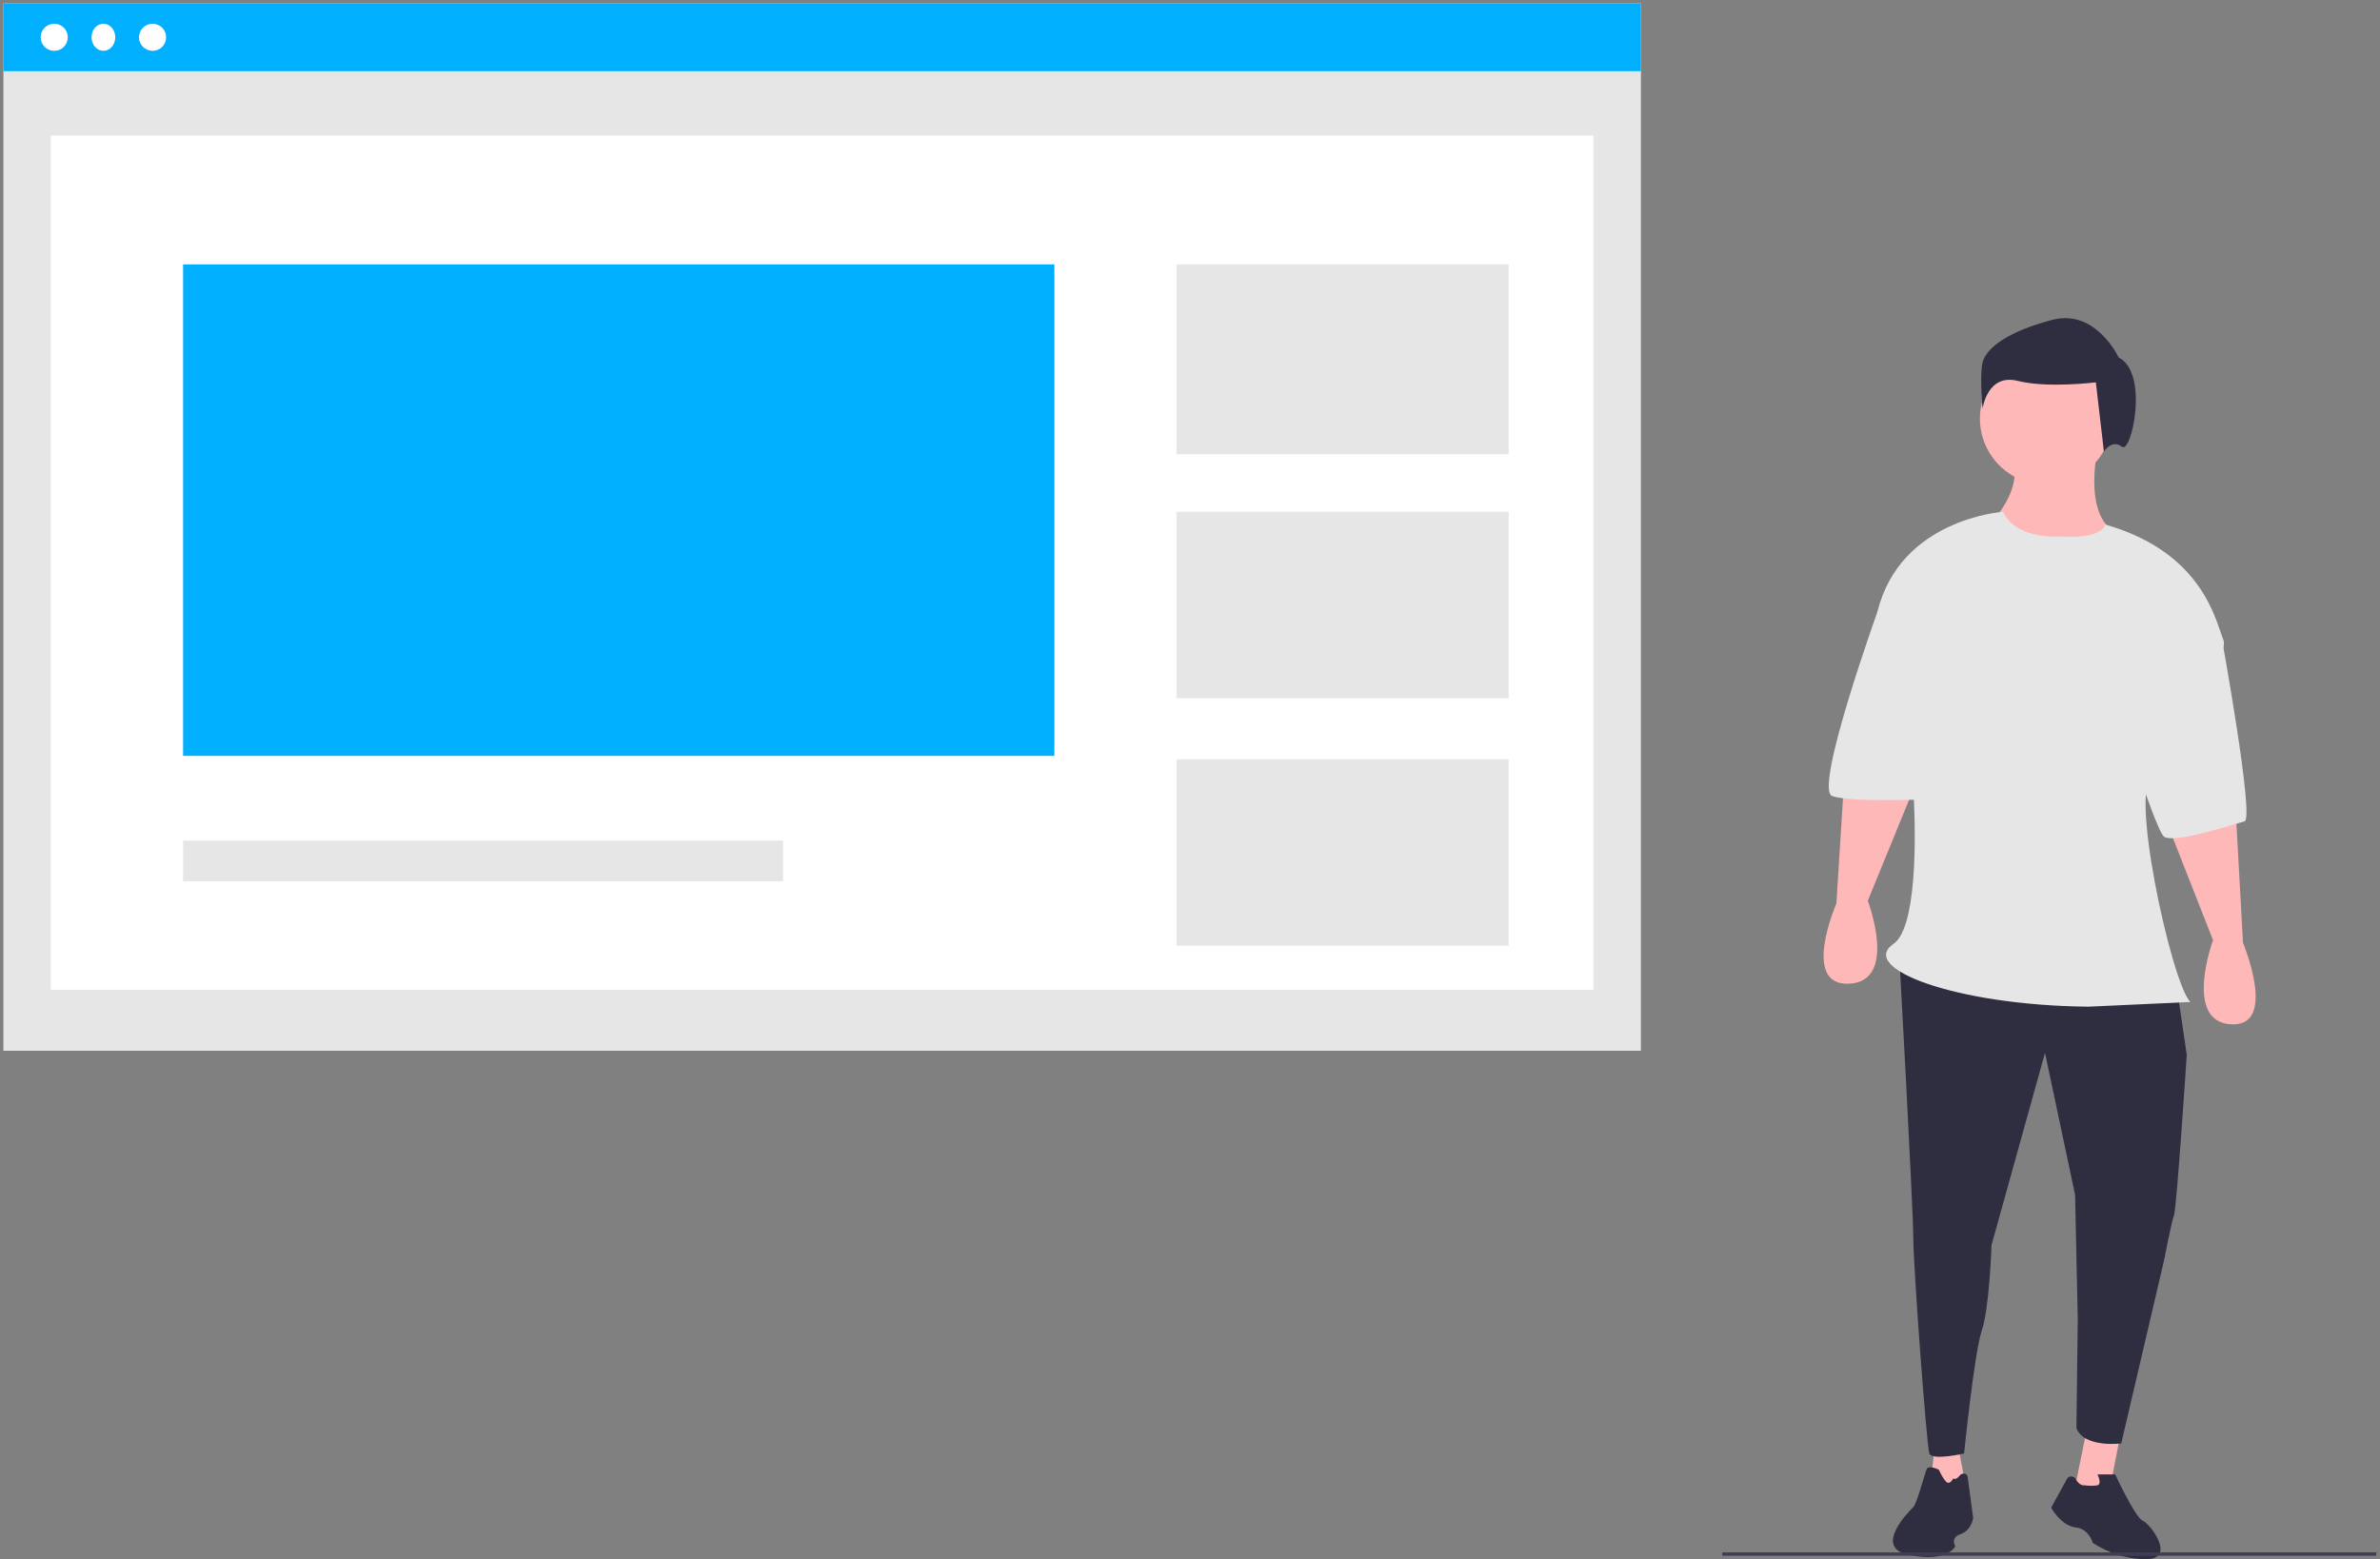 <svg width="702" height="460" xmlns="http://www.w3.org/2000/svg" xmlns:xlink="http://www.w3.org/1999/xlink" xml:space="preserve" overflow="hidden"><rect width="100%" height="100%" fill="#808080" stroke="none"/><g transform="translate(-289 -130)"><path d="M290 131 773 131 773 440 290 440Z" fill="#E6E6E6"/><path d="M304 170 759 170 759 422 304 422Z" fill="#FFFFFF"/><path d="M290 131 773 131 773 151 290 151Z" fill="#00B0FF"/><path d="M301 141C301 138.791 302.791 137 305 137 307.209 137 309 138.791 309 141 309 143.209 307.209 145 305 145 302.791 145 301 143.209 301 141Z" fill="#FFFFFF" fill-rule="evenodd"/><path d="M316 141C316 138.791 317.567 137 319.5 137 321.433 137 323 138.791 323 141 323 143.209 321.433 145 319.5 145 317.567 145 316 143.209 316 141Z" fill="#FFFFFF" fill-rule="evenodd"/><path d="M330 141C330 138.791 331.791 137 334 137 336.209 137 338 138.791 338 141 338 143.209 336.209 145 334 145 331.791 145 330 143.209 330 141Z" fill="#FFFFFF" fill-rule="evenodd"/><path d="M343 208 600 208 600 353 343 353Z" fill="#00B0FF"/><path d="M636 208 734 208 734 264 636 264Z" fill="#E6E6E6"/><path d="M636 281 734 281 734 336 636 336Z" fill="#E6E6E6"/><path d="M636 354 734 354 734 409 636 409Z" fill="#E6E6E6"/><path d="M343 378 520 378 520 390 343 390Z" fill="#E6E6E6"/><path d="M505 281.082 449 249 449 313 505 281.082 449 249 449 313 505 281.082Z" fill="#FFFFFF" fill-rule="evenodd"/><path d="M866.735 557.517 869 569.586 858 572 859.618 557 866.735 557.517Z" fill="#FFB8B8" fill-rule="evenodd"/><path d="M914 555.526 911.4 568.663 901 569 904.25 553 914 555.526Z" fill="#FFB8B8" fill-rule="evenodd"/><path d="M931.042 421.047C934 441.209 934 441.209 934 441.209 934 441.209 931.042 486.279 930.253 488.453 929.464 490.628 927.295 501.895 927.295 501.895 914.673 555.86 914.673 555.86 914.673 555.86 914.673 555.86 903.629 557.244 901.459 551.314 901.854 519.093 901.854 519.093 901.854 519.093 901.065 482.523 901.065 482.523 901.065 482.523 892.19 440.616 892.19 440.616 892.19 440.616 876.413 497.349 876.413 497.349 876.413 497.349 876.413 497.349 875.821 516.128 873.455 522.849 871.285 529.57 868.327 558.826 868.327 558.826 868.327 558.826 858.861 561 858.072 558.826 857.283 556.651 853.339 503.477 853.339 495.174 853.339 486.872 849 408 849 408L931.042 421.047Z" fill="#2F2E41" fill-rule="evenodd"/><path d="M903.853 568.2C905.06 568.4 906.467 568.4 907.674 568.2 909.082 567.8 907.674 565 907.674 565 912.902 565 912.902 565 912.902 565 912.902 565 918.734 577.6 920.946 578.6 923.359 579.6 931 590 921.951 590 916.321 590 910.891 588.2 906.266 585.2 906.266 585.2 905.261 581 901.038 580.6 896.815 580 894 574.8 894 574.8 898.625 566.4 898.625 566.4 898.625 566.4 899.027 565.6 899.832 565.4 900.636 565.8 900.837 565.8 901.038 566 901.239 566.4 901.842 567.4 902.848 568.4 903.853 568.2Z" fill="#2F2E41" fill-rule="evenodd"/><path d="M865.122 566.2C865.122 566.2 864.108 568.2 863.095 567.2 862.081 566.2 861.473 564.8 860.865 563.6 860.865 563.6 857.622 562 857.216 563.6 856.608 565.2 854.378 573.6 853.365 574.6 852.351 575.6 841 586.8 852.351 588.8 863.5 591 865.73 586.2 865.73 586.2 865.73 586.2 864.108 583.6 867.351 582.6 870.595 581.4 871 577.8 871 577.8 869.378 565.8 869.378 565.8 869.378 565.8 869.378 565.2 868.77 564.6 867.959 564.8 867.554 564.8 867.351 565 867.149 565.2 866.541 566 865.73 566.6 865.122 566.2Z" fill="#2F2E41" fill-rule="evenodd"/><path d="M948.429 369C950.589 408.155 950.589 408.155 950.589 408.155 950.589 408.155 961 433 947.054 432.205 932.911 431.41 941.75 407.36 941.75 407.36 928 372.379 928 372.379 928 372.379L948.429 369Z" fill="#FFB8B8" fill-rule="evenodd"/><path d="M833.077 358C830.663 396.543 830.663 396.543 830.663 396.543 830.663 396.543 820 421 834.485 420.217 848.97 419.435 839.917 395.761 839.917 395.761 854 361.326 854 361.326 854 361.326L833.077 358Z" fill="#FFB8B8" fill-rule="evenodd"/><path d="M873 253.5C873 242.73 881.73 234 892.5 234 903.27 234 912 242.73 912 253.5 912 264.27 903.27 273 892.5 273 881.73 273 873 264.27 873 253.5Z" fill="#FFB8B8" fill-rule="evenodd"/><path d="M908 261C908 261 902.8 281.985 913.4 287.33 924 292.477 880 300 877 287.33 878.6 281.391 878.6 281.391 878.6 281.391 878.6 281.391 884.6 273.868 883 267.137L908 261Z" fill="#FFB8B8" fill-rule="evenodd"/><path d="M896.856 288.29C896.856 288.29 883.775 289.472 879.811 281 879.811 281 849.487 282.97 842.748 310.555 850.676 310.949 860.387 399.613 847.505 408.479 837 415.572 865.541 426.606 904.982 427 935.108 425.621 935.108 425.621 935.108 425.621 929.559 420.695 916.081 358.433 924.604 359.221 924.604 359.221 947 324.15 944.82 318.83 942.64 313.707 939.072 293.019 909.937 284.744 909.937 284.744 909.541 289.078 896.856 288.29Z" fill="#E6E6E6" fill-rule="evenodd"/><path d="M934.758 306C944.379 318.593 944.379 318.593 944.379 318.593 944.379 318.593 954 371.523 951.055 372.31 948.11 373.097 930.242 379 927.297 376.836 924.352 374.474 911 330.596 911 330.596L934.758 306Z" fill="#E6E6E6" fill-rule="evenodd"/><path d="M855.642 302C842.905 310.1 842.905 310.1 842.905 310.1 842.905 310.1 824 362.654 829.373 364.827 834.547 367 864 365.617 864 365.617L855.642 302Z" fill="#E6E6E6" fill-rule="evenodd"/><path d="M913.909 235.465C913.909 235.465 907.19 221 894.344 224.369 881.498 227.737 874.186 232.691 873.593 237.843 873 242.797 873.791 250.525 873.791 250.525 873.791 250.525 875.174 240.023 884.265 242.401 893.158 244.581 907.19 242.797 907.19 242.797 909.561 263.207 909.561 263.207 909.561 263.207 909.561 263.207 911.933 259.442 914.897 261.82 917.664 264 923 240.023 913.909 235.465Z" fill="#2F2E41" fill-rule="evenodd"/><path d="M989.833 589 797 589 797 588 990 588 989.833 589Z" fill="#3F3D56" fill-rule="evenodd"/></g></svg>